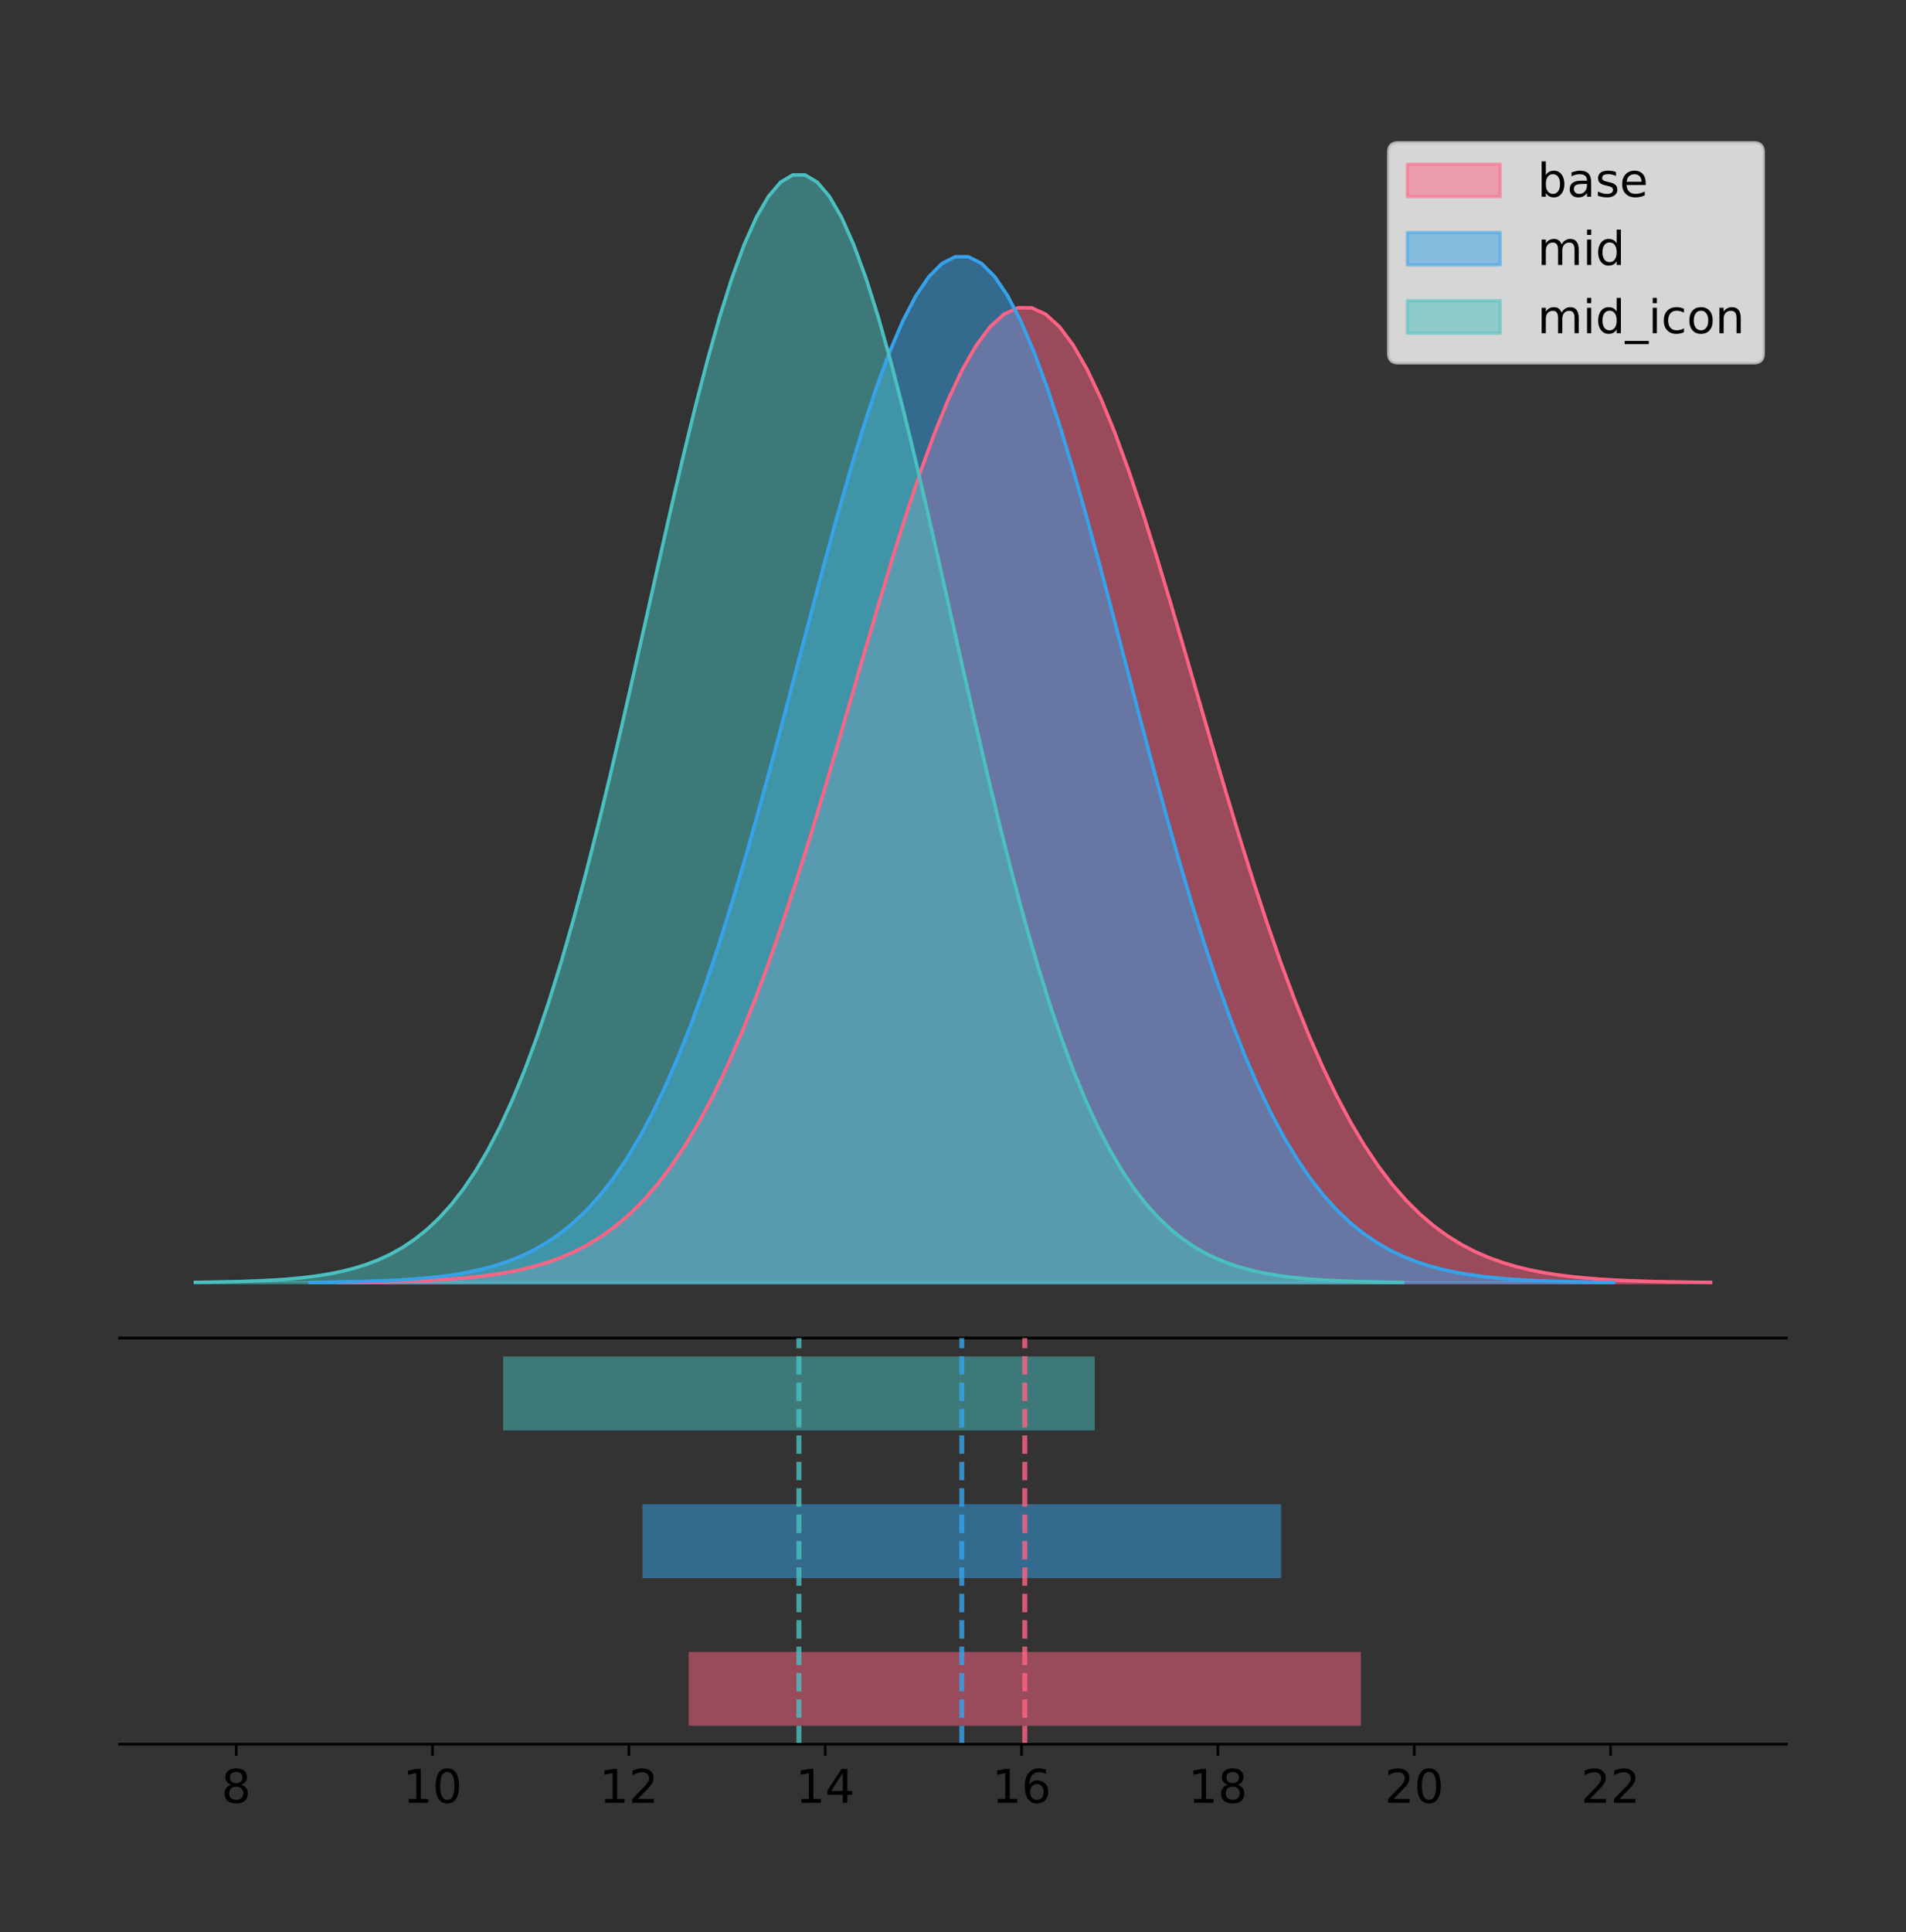 <?xml version="1.0" encoding="utf-8" standalone="no"?>
<!DOCTYPE svg PUBLIC "-//W3C//DTD SVG 1.1//EN"
  "http://www.w3.org/Graphics/SVG/1.1/DTD/svg11.dtd">
<!-- Created with matplotlib (https://matplotlib.org/) -->
<svg height="581.789pt" version="1.1" viewBox="0 0 574.2 581.789" width="574.2pt" xmlns="http://www.w3.org/2000/svg" xmlns:xlink="http://www.w3.org/1999/xlink">
 <rect x="0" y="0" width="574.2" height="581.789" fill="#333333" stroke="none"/>
 <defs>
  <style type="text/css">
*{stroke-linecap:butt;stroke-linejoin:round;}
  </style>
 </defs>
 <g id="figure_1">
  <g id="patch_1">
   <path d="M 0 581.789 
L 574.2 581.789 
L 574.2 0 
L 0 0 
z
" style="fill:none;"/>
  </g>
  <g id="axes_1">
   <g id="patch_2">
    <path d="M 36 402.93 
L 538.2 402.93 
L 538.2 36 
L 36 36 
z
" style="fill:none;"/>
   </g>
   <g id="PolyCollection_1">
    <defs>
     <path d="M 102.08 -195.538 
L 102.08 -195.637 
L 106.254 -195.674 
L 110.429 -195.724 
L 114.604 -195.79 
L 118.778 -195.879 
L 122.953 -195.995 
L 127.128 -196.147 
L 131.302 -196.345 
L 135.477 -196.6 
L 139.652 -196.926 
L 143.826 -197.34 
L 148.001 -197.862 
L 152.176 -198.517 
L 156.351 -199.331 
L 160.525 -200.336 
L 164.7 -201.568 
L 168.875 -203.067 
L 173.049 -204.878 
L 177.224 -207.048 
L 181.399 -209.63 
L 185.573 -212.68 
L 189.748 -216.254 
L 193.923 -220.41 
L 198.097 -225.206 
L 202.272 -230.695 
L 206.447 -236.93 
L 210.621 -243.953 
L 214.796 -251.798 
L 218.971 -260.49 
L 223.145 -270.036 
L 227.32 -280.43 
L 231.495 -291.643 
L 235.669 -303.63 
L 239.844 -316.321 
L 244.019 -329.623 
L 248.193 -343.421 
L 252.368 -357.577 
L 256.543 -371.933 
L 260.717 -386.312 
L 264.892 -400.519 
L 269.067 -414.351 
L 273.241 -427.596 
L 277.416 -440.041 
L 281.591 -451.476 
L 285.765 -461.703 
L 289.94 -470.536 
L 294.115 -477.814 
L 298.29 -483.398 
L 302.464 -487.182 
L 306.639 -489.093 
L 310.814 -489.093 
L 314.988 -487.182 
L 319.163 -483.398 
L 323.338 -477.814 
L 327.512 -470.536 
L 331.687 -461.703 
L 335.862 -451.476 
L 340.036 -440.041 
L 344.211 -427.596 
L 348.386 -414.351 
L 352.56 -400.519 
L 356.735 -386.312 
L 360.91 -371.933 
L 365.084 -357.577 
L 369.259 -343.421 
L 373.434 -329.623 
L 377.608 -316.321 
L 381.783 -303.63 
L 385.958 -291.643 
L 390.132 -280.43 
L 394.307 -270.036 
L 398.482 -260.49 
L 402.656 -251.798 
L 406.831 -243.953 
L 411.006 -236.93 
L 415.18 -230.695 
L 419.355 -225.206 
L 423.53 -220.41 
L 427.705 -216.254 
L 431.879 -212.68 
L 436.054 -209.63 
L 440.229 -207.048 
L 444.403 -204.878 
L 448.578 -203.067 
L 452.753 -201.568 
L 456.927 -200.336 
L 461.102 -199.331 
L 465.277 -198.517 
L 469.451 -197.862 
L 473.626 -197.34 
L 477.801 -196.926 
L 481.975 -196.6 
L 486.15 -196.345 
L 490.325 -196.147 
L 494.499 -195.995 
L 498.674 -195.879 
L 502.849 -195.79 
L 507.023 -195.724 
L 511.198 -195.674 
L 515.373 -195.637 
L 515.373 -195.538 
L 515.373 -195.538 
L 511.198 -195.538 
L 507.023 -195.538 
L 502.849 -195.538 
L 498.674 -195.538 
L 494.499 -195.538 
L 490.325 -195.538 
L 486.15 -195.538 
L 481.975 -195.538 
L 477.801 -195.538 
L 473.626 -195.538 
L 469.451 -195.538 
L 465.277 -195.538 
L 461.102 -195.538 
L 456.927 -195.538 
L 452.753 -195.538 
L 448.578 -195.538 
L 444.403 -195.538 
L 440.229 -195.538 
L 436.054 -195.538 
L 431.879 -195.538 
L 427.705 -195.538 
L 423.53 -195.538 
L 419.355 -195.538 
L 415.18 -195.538 
L 411.006 -195.538 
L 406.831 -195.538 
L 402.656 -195.538 
L 398.482 -195.538 
L 394.307 -195.538 
L 390.132 -195.538 
L 385.958 -195.538 
L 381.783 -195.538 
L 377.608 -195.538 
L 373.434 -195.538 
L 369.259 -195.538 
L 365.084 -195.538 
L 360.91 -195.538 
L 356.735 -195.538 
L 352.56 -195.538 
L 348.386 -195.538 
L 344.211 -195.538 
L 340.036 -195.538 
L 335.862 -195.538 
L 331.687 -195.538 
L 327.512 -195.538 
L 323.338 -195.538 
L 319.163 -195.538 
L 314.988 -195.538 
L 310.814 -195.538 
L 306.639 -195.538 
L 302.464 -195.538 
L 298.29 -195.538 
L 294.115 -195.538 
L 289.94 -195.538 
L 285.765 -195.538 
L 281.591 -195.538 
L 277.416 -195.538 
L 273.241 -195.538 
L 269.067 -195.538 
L 264.892 -195.538 
L 260.717 -195.538 
L 256.543 -195.538 
L 252.368 -195.538 
L 248.193 -195.538 
L 244.019 -195.538 
L 239.844 -195.538 
L 235.669 -195.538 
L 231.495 -195.538 
L 227.32 -195.538 
L 223.145 -195.538 
L 218.971 -195.538 
L 214.796 -195.538 
L 210.621 -195.538 
L 206.447 -195.538 
L 202.272 -195.538 
L 198.097 -195.538 
L 193.923 -195.538 
L 189.748 -195.538 
L 185.573 -195.538 
L 181.399 -195.538 
L 177.224 -195.538 
L 173.049 -195.538 
L 168.875 -195.538 
L 164.7 -195.538 
L 160.525 -195.538 
L 156.351 -195.538 
L 152.176 -195.538 
L 148.001 -195.538 
L 143.826 -195.538 
L 139.652 -195.538 
L 135.477 -195.538 
L 131.302 -195.538 
L 127.128 -195.538 
L 122.953 -195.538 
L 118.778 -195.538 
L 114.604 -195.538 
L 110.429 -195.538 
L 106.254 -195.538 
L 102.08 -195.538 
z
" id="m0ac1e82def" style="stroke:#ff6384;stroke-opacity:0.5;"/>
    </defs>
    <g clip-path="url(#p12c1242486)">
     <use style="fill:#ff6384;fill-opacity:0.5;stroke:#ff6384;stroke-opacity:0.5;" x="0" xlink:href="#m0ac1e82def" y="581.789"/>
    </g>
   </g>
   <g id="PolyCollection_2">
    <defs>
     <path d="M 93.384 -195.538 
L 93.384 -195.642 
L 97.351 -195.681 
L 101.318 -195.733 
L 105.285 -195.804 
L 109.252 -195.897 
L 113.219 -196.019 
L 117.185 -196.179 
L 121.152 -196.387 
L 125.119 -196.655 
L 129.086 -196.998 
L 133.053 -197.434 
L 137.02 -197.984 
L 140.987 -198.673 
L 144.954 -199.529 
L 148.921 -200.587 
L 152.888 -201.884 
L 156.855 -203.461 
L 160.822 -205.367 
L 164.789 -207.651 
L 168.756 -210.368 
L 172.723 -213.578 
L 176.69 -217.339 
L 180.657 -221.712 
L 184.624 -226.759 
L 188.591 -232.536 
L 192.558 -239.097 
L 196.525 -246.488 
L 200.491 -254.744 
L 204.458 -263.891 
L 208.425 -273.937 
L 212.392 -284.875 
L 216.359 -296.676 
L 220.326 -309.29 
L 224.293 -322.645 
L 228.26 -336.644 
L 232.227 -351.164 
L 236.194 -366.062 
L 240.161 -381.17 
L 244.128 -396.301 
L 248.095 -411.253 
L 252.062 -425.809 
L 256.029 -439.747 
L 259.996 -452.844 
L 263.963 -464.878 
L 267.93 -475.64 
L 271.897 -484.936 
L 275.864 -492.595 
L 279.831 -498.471 
L 283.797 -502.454 
L 287.764 -504.464 
L 291.731 -504.464 
L 295.698 -502.454 
L 299.665 -498.471 
L 303.632 -492.595 
L 307.599 -484.936 
L 311.566 -475.64 
L 315.533 -464.878 
L 319.5 -452.844 
L 323.467 -439.747 
L 327.434 -425.809 
L 331.401 -411.253 
L 335.368 -396.301 
L 339.335 -381.17 
L 343.302 -366.062 
L 347.269 -351.164 
L 351.236 -336.644 
L 355.203 -322.645 
L 359.17 -309.29 
L 363.137 -296.676 
L 367.103 -284.875 
L 371.07 -273.937 
L 375.037 -263.891 
L 379.004 -254.744 
L 382.971 -246.488 
L 386.938 -239.097 
L 390.905 -232.536 
L 394.872 -226.759 
L 398.839 -221.712 
L 402.806 -217.339 
L 406.773 -213.578 
L 410.74 -210.368 
L 414.707 -207.651 
L 418.674 -205.367 
L 422.641 -203.461 
L 426.608 -201.884 
L 430.575 -200.587 
L 434.542 -199.529 
L 438.509 -198.673 
L 442.476 -197.984 
L 446.443 -197.434 
L 450.409 -196.998 
L 454.376 -196.655 
L 458.343 -196.387 
L 462.31 -196.179 
L 466.277 -196.019 
L 470.244 -195.897 
L 474.211 -195.804 
L 478.178 -195.733 
L 482.145 -195.681 
L 486.112 -195.642 
L 486.112 -195.538 
L 486.112 -195.538 
L 482.145 -195.538 
L 478.178 -195.538 
L 474.211 -195.538 
L 470.244 -195.538 
L 466.277 -195.538 
L 462.31 -195.538 
L 458.343 -195.538 
L 454.376 -195.538 
L 450.409 -195.538 
L 446.443 -195.538 
L 442.476 -195.538 
L 438.509 -195.538 
L 434.542 -195.538 
L 430.575 -195.538 
L 426.608 -195.538 
L 422.641 -195.538 
L 418.674 -195.538 
L 414.707 -195.538 
L 410.74 -195.538 
L 406.773 -195.538 
L 402.806 -195.538 
L 398.839 -195.538 
L 394.872 -195.538 
L 390.905 -195.538 
L 386.938 -195.538 
L 382.971 -195.538 
L 379.004 -195.538 
L 375.037 -195.538 
L 371.07 -195.538 
L 367.103 -195.538 
L 363.137 -195.538 
L 359.17 -195.538 
L 355.203 -195.538 
L 351.236 -195.538 
L 347.269 -195.538 
L 343.302 -195.538 
L 339.335 -195.538 
L 335.368 -195.538 
L 331.401 -195.538 
L 327.434 -195.538 
L 323.467 -195.538 
L 319.5 -195.538 
L 315.533 -195.538 
L 311.566 -195.538 
L 307.599 -195.538 
L 303.632 -195.538 
L 299.665 -195.538 
L 295.698 -195.538 
L 291.731 -195.538 
L 287.764 -195.538 
L 283.797 -195.538 
L 279.831 -195.538 
L 275.864 -195.538 
L 271.897 -195.538 
L 267.93 -195.538 
L 263.963 -195.538 
L 259.996 -195.538 
L 256.029 -195.538 
L 252.062 -195.538 
L 248.095 -195.538 
L 244.128 -195.538 
L 240.161 -195.538 
L 236.194 -195.538 
L 232.227 -195.538 
L 228.26 -195.538 
L 224.293 -195.538 
L 220.326 -195.538 
L 216.359 -195.538 
L 212.392 -195.538 
L 208.425 -195.538 
L 204.458 -195.538 
L 200.491 -195.538 
L 196.525 -195.538 
L 192.558 -195.538 
L 188.591 -195.538 
L 184.624 -195.538 
L 180.657 -195.538 
L 176.69 -195.538 
L 172.723 -195.538 
L 168.756 -195.538 
L 164.789 -195.538 
L 160.822 -195.538 
L 156.855 -195.538 
L 152.888 -195.538 
L 148.921 -195.538 
L 144.954 -195.538 
L 140.987 -195.538 
L 137.02 -195.538 
L 133.053 -195.538 
L 129.086 -195.538 
L 125.119 -195.538 
L 121.152 -195.538 
L 117.185 -195.538 
L 113.219 -195.538 
L 109.252 -195.538 
L 105.285 -195.538 
L 101.318 -195.538 
L 97.351 -195.538 
L 93.384 -195.538 
z
" id="m94e7930eff" style="stroke:#36a2eb;stroke-opacity:0.5;"/>
    </defs>
    <g clip-path="url(#p12c1242486)">
     <use style="fill:#36a2eb;fill-opacity:0.5;stroke:#36a2eb;stroke-opacity:0.5;" x="0" xlink:href="#m94e7930eff" y="581.789"/>
    </g>
   </g>
   <g id="PolyCollection_3">
    <defs>
     <path d="M 58.827 -195.538 
L 58.827 -195.65 
L 62.501 -195.692 
L 66.175 -195.749 
L 69.849 -195.825 
L 73.523 -195.925 
L 77.197 -196.058 
L 80.87 -196.23 
L 84.544 -196.455 
L 88.218 -196.744 
L 91.892 -197.115 
L 95.566 -197.585 
L 99.24 -198.179 
L 102.913 -198.923 
L 106.587 -199.848 
L 110.261 -200.99 
L 113.935 -202.39 
L 117.609 -204.093 
L 121.283 -206.151 
L 124.957 -208.617 
L 128.63 -211.552 
L 132.304 -215.017 
L 135.978 -219.078 
L 139.652 -223.801 
L 143.326 -229.25 
L 147 -235.488 
L 150.674 -242.572 
L 154.347 -250.552 
L 158.021 -259.468 
L 161.695 -269.344 
L 165.369 -280.192 
L 169.043 -292.002 
L 172.717 -304.744 
L 176.39 -318.365 
L 180.064 -332.786 
L 183.738 -347.901 
L 187.412 -363.58 
L 191.086 -379.667 
L 194.76 -395.98 
L 198.434 -412.318 
L 202.107 -428.462 
L 205.781 -444.18 
L 209.455 -459.23 
L 213.129 -473.372 
L 216.803 -486.366 
L 220.477 -497.987 
L 224.151 -508.025 
L 227.824 -516.294 
L 231.498 -522.64 
L 235.172 -526.94 
L 238.846 -529.111 
L 242.52 -529.111 
L 246.194 -526.94 
L 249.867 -522.64 
L 253.541 -516.294 
L 257.215 -508.025 
L 260.889 -497.987 
L 264.563 -486.366 
L 268.237 -473.372 
L 271.911 -459.23 
L 275.584 -444.18 
L 279.258 -428.462 
L 282.932 -412.318 
L 286.606 -395.98 
L 290.28 -379.667 
L 293.954 -363.58 
L 297.628 -347.901 
L 301.301 -332.786 
L 304.975 -318.365 
L 308.649 -304.744 
L 312.323 -292.002 
L 315.997 -280.192 
L 319.671 -269.344 
L 323.345 -259.468 
L 327.018 -250.552 
L 330.692 -242.572 
L 334.366 -235.488 
L 338.04 -229.25 
L 341.714 -223.801 
L 345.388 -219.078 
L 349.061 -215.017 
L 352.735 -211.552 
L 356.409 -208.617 
L 360.083 -206.151 
L 363.757 -204.093 
L 367.431 -202.39 
L 371.105 -200.99 
L 374.778 -199.848 
L 378.452 -198.923 
L 382.126 -198.179 
L 385.8 -197.585 
L 389.474 -197.115 
L 393.148 -196.744 
L 396.822 -196.455 
L 400.495 -196.23 
L 404.169 -196.058 
L 407.843 -195.925 
L 411.517 -195.825 
L 415.191 -195.749 
L 418.865 -195.692 
L 422.538 -195.65 
L 422.538 -195.538 
L 422.538 -195.538 
L 418.865 -195.538 
L 415.191 -195.538 
L 411.517 -195.538 
L 407.843 -195.538 
L 404.169 -195.538 
L 400.495 -195.538 
L 396.822 -195.538 
L 393.148 -195.538 
L 389.474 -195.538 
L 385.8 -195.538 
L 382.126 -195.538 
L 378.452 -195.538 
L 374.778 -195.538 
L 371.105 -195.538 
L 367.431 -195.538 
L 363.757 -195.538 
L 360.083 -195.538 
L 356.409 -195.538 
L 352.735 -195.538 
L 349.061 -195.538 
L 345.388 -195.538 
L 341.714 -195.538 
L 338.04 -195.538 
L 334.366 -195.538 
L 330.692 -195.538 
L 327.018 -195.538 
L 323.345 -195.538 
L 319.671 -195.538 
L 315.997 -195.538 
L 312.323 -195.538 
L 308.649 -195.538 
L 304.975 -195.538 
L 301.301 -195.538 
L 297.628 -195.538 
L 293.954 -195.538 
L 290.28 -195.538 
L 286.606 -195.538 
L 282.932 -195.538 
L 279.258 -195.538 
L 275.584 -195.538 
L 271.911 -195.538 
L 268.237 -195.538 
L 264.563 -195.538 
L 260.889 -195.538 
L 257.215 -195.538 
L 253.541 -195.538 
L 249.867 -195.538 
L 246.194 -195.538 
L 242.52 -195.538 
L 238.846 -195.538 
L 235.172 -195.538 
L 231.498 -195.538 
L 227.824 -195.538 
L 224.151 -195.538 
L 220.477 -195.538 
L 216.803 -195.538 
L 213.129 -195.538 
L 209.455 -195.538 
L 205.781 -195.538 
L 202.107 -195.538 
L 198.434 -195.538 
L 194.76 -195.538 
L 191.086 -195.538 
L 187.412 -195.538 
L 183.738 -195.538 
L 180.064 -195.538 
L 176.39 -195.538 
L 172.717 -195.538 
L 169.043 -195.538 
L 165.369 -195.538 
L 161.695 -195.538 
L 158.021 -195.538 
L 154.347 -195.538 
L 150.674 -195.538 
L 147 -195.538 
L 143.326 -195.538 
L 139.652 -195.538 
L 135.978 -195.538 
L 132.304 -195.538 
L 128.63 -195.538 
L 124.957 -195.538 
L 121.283 -195.538 
L 117.609 -195.538 
L 113.935 -195.538 
L 110.261 -195.538 
L 106.587 -195.538 
L 102.913 -195.538 
L 99.24 -195.538 
L 95.566 -195.538 
L 91.892 -195.538 
L 88.218 -195.538 
L 84.544 -195.538 
L 80.87 -195.538 
L 77.197 -195.538 
L 73.523 -195.538 
L 69.849 -195.538 
L 66.175 -195.538 
L 62.501 -195.538 
L 58.827 -195.538 
z
" id="m06df4e4528" style="stroke:#4bc0c0;stroke-opacity:0.5;"/>
    </defs>
    <g clip-path="url(#p12c1242486)">
     <use style="fill:#4bc0c0;fill-opacity:0.5;stroke:#4bc0c0;stroke-opacity:0.5;" x="0" xlink:href="#m06df4e4528" y="581.789"/>
    </g>
   </g>
   <g id="line2d_1">
    <path clip-path="url(#p12c1242486)" d="M 102.08 386.153 
L 106.254 386.116 
L 110.429 386.066 
L 114.604 385.999 
L 118.778 385.911 
L 122.953 385.794 
L 127.128 385.642 
L 131.302 385.444 
L 135.477 385.19 
L 139.652 384.864 
L 143.826 384.45 
L 148.001 383.927 
L 152.176 383.273 
L 156.351 382.459 
L 160.525 381.453 
L 164.7 380.221 
L 168.875 378.722 
L 173.049 376.912 
L 177.224 374.741 
L 181.399 372.159 
L 185.573 369.109 
L 189.748 365.535 
L 193.923 361.379 
L 198.097 356.584 
L 202.272 351.094 
L 206.447 344.86 
L 210.621 337.837 
L 214.796 329.991 
L 218.971 321.299 
L 223.145 311.753 
L 227.32 301.36 
L 231.495 290.146 
L 235.669 278.159 
L 239.844 265.469 
L 244.019 252.167 
L 248.193 238.369 
L 252.368 224.212 
L 256.543 209.856 
L 260.717 195.478 
L 264.892 181.27 
L 269.067 167.439 
L 273.241 154.194 
L 277.416 141.749 
L 281.591 130.313 
L 285.765 120.087 
L 289.94 111.253 
L 294.115 103.976 
L 298.29 98.391 
L 302.464 94.607 
L 306.639 92.697 
L 310.814 92.697 
L 314.988 94.607 
L 319.163 98.391 
L 323.338 103.976 
L 327.512 111.253 
L 331.687 120.087 
L 335.862 130.313 
L 340.036 141.749 
L 344.211 154.194 
L 348.386 167.439 
L 352.56 181.27 
L 356.735 195.478 
L 360.91 209.856 
L 365.084 224.212 
L 369.259 238.369 
L 373.434 252.167 
L 377.608 265.469 
L 381.783 278.159 
L 385.958 290.146 
L 390.132 301.36 
L 394.307 311.753 
L 398.482 321.299 
L 402.656 329.991 
L 406.831 337.837 
L 411.006 344.86 
L 415.18 351.094 
L 419.355 356.584 
L 423.53 361.379 
L 427.705 365.535 
L 431.879 369.109 
L 436.054 372.159 
L 440.229 374.741 
L 444.403 376.912 
L 448.578 378.722 
L 452.753 380.221 
L 456.927 381.453 
L 461.102 382.459 
L 465.277 383.273 
L 469.451 383.927 
L 473.626 384.45 
L 477.801 384.864 
L 481.975 385.19 
L 486.15 385.444 
L 490.325 385.642 
L 494.499 385.794 
L 498.674 385.911 
L 502.849 385.999 
L 507.023 386.066 
L 511.198 386.116 
L 515.373 386.153 
" style="fill:none;stroke:#ff6384;stroke-linecap:square;"/>
   </g>
   <g id="line2d_2">
    <path clip-path="url(#p12c1242486)" d="M 93.384 386.148 
L 97.351 386.109 
L 101.318 386.056 
L 105.285 385.986 
L 109.252 385.893 
L 113.219 385.77 
L 117.185 385.61 
L 121.152 385.402 
L 125.119 385.134 
L 129.086 384.791 
L 133.053 384.355 
L 137.02 383.805 
L 140.987 383.117 
L 144.954 382.26 
L 148.921 381.202 
L 152.888 379.906 
L 156.855 378.328 
L 160.822 376.423 
L 164.789 374.139 
L 168.756 371.421 
L 172.723 368.212 
L 176.69 364.451 
L 180.657 360.077 
L 184.624 355.03 
L 188.591 349.253 
L 192.558 342.692 
L 196.525 335.302 
L 200.491 327.045 
L 204.458 317.898 
L 208.425 307.852 
L 212.392 296.915 
L 216.359 285.114 
L 220.326 272.499 
L 224.293 259.144 
L 228.26 245.146 
L 232.227 230.625 
L 236.194 215.727 
L 240.161 200.619 
L 244.128 185.488 
L 248.095 170.537 
L 252.062 155.981 
L 256.029 142.042 
L 259.996 128.946 
L 263.963 116.911 
L 267.93 106.149 
L 271.897 96.853 
L 275.864 89.195 
L 279.831 83.318 
L 283.797 79.336 
L 287.764 77.325 
L 291.731 77.325 
L 295.698 79.336 
L 299.665 83.318 
L 303.632 89.195 
L 307.599 96.853 
L 311.566 106.149 
L 315.533 116.911 
L 319.5 128.946 
L 323.467 142.042 
L 327.434 155.981 
L 331.401 170.537 
L 335.368 185.488 
L 339.335 200.619 
L 343.302 215.727 
L 347.269 230.625 
L 351.236 245.146 
L 355.203 259.144 
L 359.17 272.499 
L 363.137 285.114 
L 367.103 296.915 
L 371.07 307.852 
L 375.037 317.898 
L 379.004 327.045 
L 382.971 335.302 
L 386.938 342.692 
L 390.905 349.253 
L 394.872 355.03 
L 398.839 360.077 
L 402.806 364.451 
L 406.773 368.212 
L 410.74 371.421 
L 414.707 374.139 
L 418.674 376.423 
L 422.641 378.328 
L 426.608 379.906 
L 430.575 381.202 
L 434.542 382.26 
L 438.509 383.117 
L 442.476 383.805 
L 446.443 384.355 
L 450.409 384.791 
L 454.376 385.134 
L 458.343 385.402 
L 462.31 385.61 
L 466.277 385.77 
L 470.244 385.893 
L 474.211 385.986 
L 478.178 386.056 
L 482.145 386.109 
L 486.112 386.148 
" style="fill:none;stroke:#36a2eb;stroke-linecap:square;"/>
   </g>
   <g id="line2d_3">
    <path clip-path="url(#p12c1242486)" d="M 58.827 386.139 
L 62.501 386.097 
L 66.175 386.04 
L 69.849 385.965 
L 73.523 385.864 
L 77.197 385.732 
L 80.87 385.559 
L 84.544 385.334 
L 88.218 385.045 
L 91.892 384.675 
L 95.566 384.204 
L 99.24 383.61 
L 102.913 382.867 
L 106.587 381.941 
L 110.261 380.799 
L 113.935 379.399 
L 117.609 377.696 
L 121.283 375.639 
L 124.957 373.172 
L 128.63 370.238 
L 132.304 366.772 
L 135.978 362.711 
L 139.652 357.989 
L 143.326 352.539 
L 147 346.301 
L 150.674 339.217 
L 154.347 331.237 
L 158.021 322.322 
L 161.695 312.445 
L 165.369 301.597 
L 169.043 289.787 
L 172.717 277.045 
L 176.39 263.424 
L 180.064 249.004 
L 183.738 233.888 
L 187.412 218.209 
L 191.086 202.123 
L 194.76 185.809 
L 198.434 169.471 
L 202.107 153.327 
L 205.781 137.61 
L 209.455 122.559 
L 213.129 108.418 
L 216.803 95.423 
L 220.477 83.803 
L 224.151 73.765 
L 227.824 65.495 
L 231.498 59.15 
L 235.172 54.85 
L 238.846 52.679 
L 242.52 52.679 
L 246.194 54.85 
L 249.867 59.15 
L 253.541 65.495 
L 257.215 73.765 
L 260.889 83.803 
L 264.563 95.423 
L 268.237 108.418 
L 271.911 122.559 
L 275.584 137.61 
L 279.258 153.327 
L 282.932 169.471 
L 286.606 185.809 
L 290.28 202.123 
L 293.954 218.209 
L 297.628 233.888 
L 301.301 249.004 
L 304.975 263.424 
L 308.649 277.045 
L 312.323 289.787 
L 315.997 301.597 
L 319.671 312.445 
L 323.345 322.322 
L 327.018 331.237 
L 330.692 339.217 
L 334.366 346.301 
L 338.04 352.539 
L 341.714 357.989 
L 345.388 362.711 
L 349.061 366.772 
L 352.735 370.238 
L 356.409 373.172 
L 360.083 375.639 
L 363.757 377.696 
L 367.431 379.399 
L 371.105 380.799 
L 374.778 381.941 
L 378.452 382.867 
L 382.126 383.61 
L 385.8 384.204 
L 389.474 384.675 
L 393.148 385.045 
L 396.822 385.334 
L 400.495 385.559 
L 404.169 385.732 
L 407.843 385.864 
L 411.517 385.965 
L 415.191 386.04 
L 418.865 386.097 
L 422.538 386.139 
" style="fill:none;stroke:#4bc0c0;stroke-linecap:square;"/>
   </g>
   <g id="patch_3">
    <path d="M 36 402.93 
L 538.2 402.93 
" style="fill:none;stroke:#000000;stroke-linecap:square;stroke-linejoin:miter;stroke-width:0.8;"/>
   </g>
   <g id="legend_1">
    <g id="patch_4">
     <path d="M 421.16 109.237 
L 528.4 109.237 
Q 531.2 109.237 531.2 106.438 
L 531.2 45.8 
Q 531.2 43 528.4 43 
L 421.16 43 
Q 418.36 43 418.36 45.8 
L 418.36 106.438 
Q 418.36 109.237 421.16 109.237 
z
" style="fill:#ffffff;opacity:0.8;stroke:#cccccc;stroke-linejoin:miter;"/>
    </g>
    <g id="patch_5">
     <path d="M 423.96 59.238 
L 451.96 59.238 
L 451.96 49.438 
L 423.96 49.438 
z
" style="fill:#ff6384;opacity:0.5;stroke:#ff6384;stroke-linejoin:miter;"/>
    </g>
    <g id="text_1">
     <!-- base -->
     <defs>
      <path d="M 48.688 27.297 
Q 48.688 37.203 44.609 42.844 
Q 40.531 48.484 33.406 48.484 
Q 26.266 48.484 22.188 42.844 
Q 18.109 37.203 18.109 27.297 
Q 18.109 17.391 22.188 11.75 
Q 26.266 6.109 33.406 6.109 
Q 40.531 6.109 44.609 11.75 
Q 48.688 17.391 48.688 27.297 
z
M 18.109 46.391 
Q 20.953 51.266 25.266 53.625 
Q 29.594 56 35.594 56 
Q 45.562 56 51.781 48.094 
Q 58.016 40.188 58.016 27.297 
Q 58.016 14.406 51.781 6.484 
Q 45.562 -1.422 35.594 -1.422 
Q 29.594 -1.422 25.266 0.953 
Q 20.953 3.328 18.109 8.203 
L 18.109 0 
L 9.078 0 
L 9.078 75.984 
L 18.109 75.984 
z
" id="DejaVuSans-98"/>
      <path d="M 34.281 27.484 
Q 23.391 27.484 19.188 25 
Q 14.984 22.516 14.984 16.5 
Q 14.984 11.719 18.141 8.906 
Q 21.297 6.109 26.703 6.109 
Q 34.188 6.109 38.703 11.406 
Q 43.219 16.703 43.219 25.484 
L 43.219 27.484 
z
M 52.203 31.203 
L 52.203 0 
L 43.219 0 
L 43.219 8.297 
Q 40.141 3.328 35.547 0.953 
Q 30.953 -1.422 24.312 -1.422 
Q 15.922 -1.422 10.953 3.297 
Q 6 8.016 6 15.922 
Q 6 25.141 12.172 29.828 
Q 18.359 34.516 30.609 34.516 
L 43.219 34.516 
L 43.219 35.406 
Q 43.219 41.609 39.141 45 
Q 35.062 48.391 27.688 48.391 
Q 23 48.391 18.547 47.266 
Q 14.109 46.141 10.016 43.891 
L 10.016 52.203 
Q 14.938 54.109 19.578 55.047 
Q 24.219 56 28.609 56 
Q 40.484 56 46.344 49.844 
Q 52.203 43.703 52.203 31.203 
z
" id="DejaVuSans-97"/>
      <path d="M 44.281 53.078 
L 44.281 44.578 
Q 40.484 46.531 36.375 47.5 
Q 32.281 48.484 27.875 48.484 
Q 21.188 48.484 17.844 46.438 
Q 14.5 44.391 14.5 40.281 
Q 14.5 37.156 16.891 35.375 
Q 19.281 33.594 26.516 31.984 
L 29.594 31.297 
Q 39.156 29.25 43.188 25.516 
Q 47.219 21.781 47.219 15.094 
Q 47.219 7.469 41.188 3.016 
Q 35.156 -1.422 24.609 -1.422 
Q 20.219 -1.422 15.453 -0.562 
Q 10.688 0.297 5.422 2 
L 5.422 11.281 
Q 10.406 8.688 15.234 7.391 
Q 20.062 6.109 24.812 6.109 
Q 31.156 6.109 34.562 8.281 
Q 37.984 10.453 37.984 14.406 
Q 37.984 18.062 35.516 20.016 
Q 33.062 21.969 24.703 23.781 
L 21.578 24.516 
Q 13.234 26.266 9.516 29.906 
Q 5.812 33.547 5.812 39.891 
Q 5.812 47.609 11.281 51.797 
Q 16.75 56 26.812 56 
Q 31.781 56 36.172 55.266 
Q 40.578 54.547 44.281 53.078 
z
" id="DejaVuSans-115"/>
      <path d="M 56.203 29.594 
L 56.203 25.203 
L 14.891 25.203 
Q 15.484 15.922 20.484 11.062 
Q 25.484 6.203 34.422 6.203 
Q 39.594 6.203 44.453 7.469 
Q 49.312 8.734 54.109 11.281 
L 54.109 2.781 
Q 49.266 0.734 44.188 -0.344 
Q 39.109 -1.422 33.891 -1.422 
Q 20.797 -1.422 13.156 6.188 
Q 5.516 13.812 5.516 26.812 
Q 5.516 40.234 12.766 48.109 
Q 20.016 56 32.328 56 
Q 43.359 56 49.781 48.891 
Q 56.203 41.797 56.203 29.594 
z
M 47.219 32.234 
Q 47.125 39.594 43.094 43.984 
Q 39.062 48.391 32.422 48.391 
Q 24.906 48.391 20.391 44.141 
Q 15.875 39.891 15.188 32.172 
z
" id="DejaVuSans-101"/>
     </defs>
     <g transform="translate(463.16 59.238)scale(0.14 -0.14)">
      <use xlink:href="#DejaVuSans-98"/>
      <use x="63.477" xlink:href="#DejaVuSans-97"/>
      <use x="124.756" xlink:href="#DejaVuSans-115"/>
      <use x="176.855" xlink:href="#DejaVuSans-101"/>
     </g>
    </g>
    <g id="patch_6">
     <path d="M 423.96 79.787 
L 451.96 79.787 
L 451.96 69.987 
L 423.96 69.987 
z
" style="fill:#36a2eb;opacity:0.5;stroke:#36a2eb;stroke-linejoin:miter;"/>
    </g>
    <g id="text_2">
     <!-- mid -->
     <defs>
      <path d="M 52 44.188 
Q 55.375 50.25 60.062 53.125 
Q 64.75 56 71.094 56 
Q 79.641 56 84.281 50.016 
Q 88.922 44.047 88.922 33.016 
L 88.922 0 
L 79.891 0 
L 79.891 32.719 
Q 79.891 40.578 77.094 44.375 
Q 74.312 48.188 68.609 48.188 
Q 61.625 48.188 57.562 43.547 
Q 53.516 38.922 53.516 30.906 
L 53.516 0 
L 44.484 0 
L 44.484 32.719 
Q 44.484 40.625 41.703 44.406 
Q 38.922 48.188 33.109 48.188 
Q 26.219 48.188 22.156 43.531 
Q 18.109 38.875 18.109 30.906 
L 18.109 0 
L 9.078 0 
L 9.078 54.688 
L 18.109 54.688 
L 18.109 46.188 
Q 21.188 51.219 25.484 53.609 
Q 29.781 56 35.688 56 
Q 41.656 56 45.828 52.969 
Q 50 49.953 52 44.188 
z
" id="DejaVuSans-109"/>
      <path d="M 9.422 54.688 
L 18.406 54.688 
L 18.406 0 
L 9.422 0 
z
M 9.422 75.984 
L 18.406 75.984 
L 18.406 64.594 
L 9.422 64.594 
z
" id="DejaVuSans-105"/>
      <path d="M 45.406 46.391 
L 45.406 75.984 
L 54.391 75.984 
L 54.391 0 
L 45.406 0 
L 45.406 8.203 
Q 42.578 3.328 38.25 0.953 
Q 33.938 -1.422 27.875 -1.422 
Q 17.969 -1.422 11.734 6.484 
Q 5.516 14.406 5.516 27.297 
Q 5.516 40.188 11.734 48.094 
Q 17.969 56 27.875 56 
Q 33.938 56 38.25 53.625 
Q 42.578 51.266 45.406 46.391 
z
M 14.797 27.297 
Q 14.797 17.391 18.875 11.75 
Q 22.953 6.109 30.078 6.109 
Q 37.203 6.109 41.297 11.75 
Q 45.406 17.391 45.406 27.297 
Q 45.406 37.203 41.297 42.844 
Q 37.203 48.484 30.078 48.484 
Q 22.953 48.484 18.875 42.844 
Q 14.797 37.203 14.797 27.297 
z
" id="DejaVuSans-100"/>
     </defs>
     <g transform="translate(463.16 79.787)scale(0.14 -0.14)">
      <use xlink:href="#DejaVuSans-109"/>
      <use x="97.412" xlink:href="#DejaVuSans-105"/>
      <use x="125.195" xlink:href="#DejaVuSans-100"/>
     </g>
    </g>
    <g id="patch_7">
     <path d="M 423.96 100.337 
L 451.96 100.337 
L 451.96 90.537 
L 423.96 90.537 
z
" style="fill:#4bc0c0;opacity:0.5;stroke:#4bc0c0;stroke-linejoin:miter;"/>
    </g>
    <g id="text_3">
     <!-- mid_icon -->
     <defs>
      <path d="M 50.984 -16.609 
L 50.984 -23.578 
L -0.984 -23.578 
L -0.984 -16.609 
z
" id="DejaVuSans-95"/>
      <path d="M 48.781 52.594 
L 48.781 44.188 
Q 44.969 46.297 41.141 47.344 
Q 37.312 48.391 33.406 48.391 
Q 24.656 48.391 19.812 42.844 
Q 14.984 37.312 14.984 27.297 
Q 14.984 17.281 19.812 11.734 
Q 24.656 6.203 33.406 6.203 
Q 37.312 6.203 41.141 7.25 
Q 44.969 8.297 48.781 10.406 
L 48.781 2.094 
Q 45.016 0.344 40.984 -0.531 
Q 36.969 -1.422 32.422 -1.422 
Q 20.062 -1.422 12.781 6.344 
Q 5.516 14.109 5.516 27.297 
Q 5.516 40.672 12.859 48.328 
Q 20.219 56 33.016 56 
Q 37.156 56 41.109 55.141 
Q 45.062 54.297 48.781 52.594 
z
" id="DejaVuSans-99"/>
      <path d="M 30.609 48.391 
Q 23.391 48.391 19.188 42.75 
Q 14.984 37.109 14.984 27.297 
Q 14.984 17.484 19.156 11.844 
Q 23.344 6.203 30.609 6.203 
Q 37.797 6.203 41.984 11.859 
Q 46.188 17.531 46.188 27.297 
Q 46.188 37.016 41.984 42.703 
Q 37.797 48.391 30.609 48.391 
z
M 30.609 56 
Q 42.328 56 49.016 48.375 
Q 55.719 40.766 55.719 27.297 
Q 55.719 13.875 49.016 6.219 
Q 42.328 -1.422 30.609 -1.422 
Q 18.844 -1.422 12.172 6.219 
Q 5.516 13.875 5.516 27.297 
Q 5.516 40.766 12.172 48.375 
Q 18.844 56 30.609 56 
z
" id="DejaVuSans-111"/>
      <path d="M 54.891 33.016 
L 54.891 0 
L 45.906 0 
L 45.906 32.719 
Q 45.906 40.484 42.875 44.328 
Q 39.844 48.188 33.797 48.188 
Q 26.516 48.188 22.312 43.547 
Q 18.109 38.922 18.109 30.906 
L 18.109 0 
L 9.078 0 
L 9.078 54.688 
L 18.109 54.688 
L 18.109 46.188 
Q 21.344 51.125 25.703 53.562 
Q 30.078 56 35.797 56 
Q 45.219 56 50.047 50.172 
Q 54.891 44.344 54.891 33.016 
z
" id="DejaVuSans-110"/>
     </defs>
     <g transform="translate(463.16 100.337)scale(0.14 -0.14)">
      <use xlink:href="#DejaVuSans-109"/>
      <use x="97.412" xlink:href="#DejaVuSans-105"/>
      <use x="125.195" xlink:href="#DejaVuSans-100"/>
      <use x="188.672" xlink:href="#DejaVuSans-95"/>
      <use x="238.672" xlink:href="#DejaVuSans-105"/>
      <use x="266.455" xlink:href="#DejaVuSans-99"/>
      <use x="321.436" xlink:href="#DejaVuSans-111"/>
      <use x="382.617" xlink:href="#DejaVuSans-110"/>
     </g>
    </g>
   </g>
  </g>
  <g id="axes_2">
   <g id="patch_8">
    <path d="M 36 525.24 
L 538.2 525.24 
L 538.2 402.93 
L 36 402.93 
z
" style="fill:none;"/>
   </g>
   <g id="patch_9">
    <path clip-path="url(#pa0c3809f00)" d="M 207.469 519.68 
L 409.983 519.68 
L 409.983 497.442 
L 207.469 497.442 
z
" style="fill:#ff6384;opacity:0.5;"/>
   </g>
   <g id="patch_10">
    <path clip-path="url(#pa0c3809f00)" d="M 193.529 475.204 
L 385.966 475.204 
L 385.966 452.966 
L 193.529 452.966 
z
" style="fill:#36a2eb;opacity:0.5;"/>
   </g>
   <g id="patch_11">
    <path clip-path="url(#pa0c3809f00)" d="M 151.574 430.728 
L 329.792 430.728 
L 329.792 408.49 
L 151.574 408.49 
z
" style="fill:#4bc0c0;opacity:0.5;"/>
   </g>
   <g id="matplotlib.axis_1">
    <g id="xtick_1">
     <g id="line2d_4">
      <defs>
       <path d="M 0 0 
L 0 3.5 
" id="m07ff232b04" style="stroke:#000000;stroke-width:0.8;"/>
      </defs>
      <g>
       <use style="stroke:#000000;stroke-width:0.8;" x="71.156" xlink:href="#m07ff232b04" y="525.24"/>
      </g>
     </g>
     <g id="text_4">
      <!-- 8 -->
      <defs>
       <path d="M 31.781 34.625 
Q 24.75 34.625 20.719 30.859 
Q 16.703 27.094 16.703 20.516 
Q 16.703 13.922 20.719 10.156 
Q 24.75 6.391 31.781 6.391 
Q 38.812 6.391 42.859 10.172 
Q 46.922 13.969 46.922 20.516 
Q 46.922 27.094 42.891 30.859 
Q 38.875 34.625 31.781 34.625 
z
M 21.922 38.812 
Q 15.578 40.375 12.031 44.719 
Q 8.5 49.078 8.5 55.328 
Q 8.5 64.062 14.719 69.141 
Q 20.953 74.219 31.781 74.219 
Q 42.672 74.219 48.875 69.141 
Q 55.078 64.062 55.078 55.328 
Q 55.078 49.078 51.531 44.719 
Q 48 40.375 41.703 38.812 
Q 48.828 37.156 52.797 32.312 
Q 56.781 27.484 56.781 20.516 
Q 56.781 9.906 50.312 4.234 
Q 43.844 -1.422 31.781 -1.422 
Q 19.734 -1.422 13.25 4.234 
Q 6.781 9.906 6.781 20.516 
Q 6.781 27.484 10.781 32.312 
Q 14.797 37.156 21.922 38.812 
z
M 18.312 54.391 
Q 18.312 48.734 21.844 45.562 
Q 25.391 42.391 31.781 42.391 
Q 38.141 42.391 41.719 45.562 
Q 45.312 48.734 45.312 54.391 
Q 45.312 60.062 41.719 63.234 
Q 38.141 66.406 31.781 66.406 
Q 25.391 66.406 21.844 63.234 
Q 18.312 60.062 18.312 54.391 
z
" id="DejaVuSans-56"/>
      </defs>
      <g transform="translate(66.702 542.878)scale(0.14 -0.14)">
       <use xlink:href="#DejaVuSans-56"/>
      </g>
     </g>
    </g>
    <g id="xtick_2">
     <g id="line2d_5">
      <g>
       <use style="stroke:#000000;stroke-width:0.8;" x="130.306" xlink:href="#m07ff232b04" y="525.24"/>
      </g>
     </g>
     <g id="text_5">
      <!-- 10 -->
      <defs>
       <path d="M 12.406 8.297 
L 28.516 8.297 
L 28.516 63.922 
L 10.984 60.406 
L 10.984 69.391 
L 28.422 72.906 
L 38.281 72.906 
L 38.281 8.297 
L 54.391 8.297 
L 54.391 0 
L 12.406 0 
z
" id="DejaVuSans-49"/>
       <path d="M 31.781 66.406 
Q 24.172 66.406 20.328 58.906 
Q 16.5 51.422 16.5 36.375 
Q 16.5 21.391 20.328 13.891 
Q 24.172 6.391 31.781 6.391 
Q 39.453 6.391 43.281 13.891 
Q 47.125 21.391 47.125 36.375 
Q 47.125 51.422 43.281 58.906 
Q 39.453 66.406 31.781 66.406 
z
M 31.781 74.219 
Q 44.047 74.219 50.516 64.516 
Q 56.984 54.828 56.984 36.375 
Q 56.984 17.969 50.516 8.266 
Q 44.047 -1.422 31.781 -1.422 
Q 19.531 -1.422 13.062 8.266 
Q 6.594 17.969 6.594 36.375 
Q 6.594 54.828 13.062 64.516 
Q 19.531 74.219 31.781 74.219 
z
" id="DejaVuSans-48"/>
      </defs>
      <g transform="translate(121.398 542.878)scale(0.14 -0.14)">
       <use xlink:href="#DejaVuSans-49"/>
       <use x="63.623" xlink:href="#DejaVuSans-48"/>
      </g>
     </g>
    </g>
    <g id="xtick_3">
     <g id="line2d_6">
      <g>
       <use style="stroke:#000000;stroke-width:0.8;" x="189.456" xlink:href="#m07ff232b04" y="525.24"/>
      </g>
     </g>
     <g id="text_6">
      <!-- 12 -->
      <defs>
       <path d="M 19.188 8.297 
L 53.609 8.297 
L 53.609 0 
L 7.328 0 
L 7.328 8.297 
Q 12.938 14.109 22.625 23.891 
Q 32.328 33.688 34.812 36.531 
Q 39.547 41.844 41.422 45.531 
Q 43.312 49.219 43.312 52.781 
Q 43.312 58.594 39.234 62.25 
Q 35.156 65.922 28.609 65.922 
Q 23.969 65.922 18.812 64.312 
Q 13.672 62.703 7.812 59.422 
L 7.812 69.391 
Q 13.766 71.781 18.938 73 
Q 24.125 74.219 28.422 74.219 
Q 39.75 74.219 46.484 68.547 
Q 53.219 62.891 53.219 53.422 
Q 53.219 48.922 51.531 44.891 
Q 49.859 40.875 45.406 35.406 
Q 44.188 33.984 37.641 27.219 
Q 31.109 20.453 19.188 8.297 
z
" id="DejaVuSans-50"/>
      </defs>
      <g transform="translate(180.548 542.878)scale(0.14 -0.14)">
       <use xlink:href="#DejaVuSans-49"/>
       <use x="63.623" xlink:href="#DejaVuSans-50"/>
      </g>
     </g>
    </g>
    <g id="xtick_4">
     <g id="line2d_7">
      <g>
       <use style="stroke:#000000;stroke-width:0.8;" x="248.606" xlink:href="#m07ff232b04" y="525.24"/>
      </g>
     </g>
     <g id="text_7">
      <!-- 14 -->
      <defs>
       <path d="M 37.797 64.312 
L 12.891 25.391 
L 37.797 25.391 
z
M 35.203 72.906 
L 47.609 72.906 
L 47.609 25.391 
L 58.016 25.391 
L 58.016 17.188 
L 47.609 17.188 
L 47.609 0 
L 37.797 0 
L 37.797 17.188 
L 4.891 17.188 
L 4.891 26.703 
z
" id="DejaVuSans-52"/>
      </defs>
      <g transform="translate(239.699 542.878)scale(0.14 -0.14)">
       <use xlink:href="#DejaVuSans-49"/>
       <use x="63.623" xlink:href="#DejaVuSans-52"/>
      </g>
     </g>
    </g>
    <g id="xtick_5">
     <g id="line2d_8">
      <g>
       <use style="stroke:#000000;stroke-width:0.8;" x="307.756" xlink:href="#m07ff232b04" y="525.24"/>
      </g>
     </g>
     <g id="text_8">
      <!-- 16 -->
      <defs>
       <path d="M 33.016 40.375 
Q 26.375 40.375 22.484 35.828 
Q 18.609 31.297 18.609 23.391 
Q 18.609 15.531 22.484 10.953 
Q 26.375 6.391 33.016 6.391 
Q 39.656 6.391 43.531 10.953 
Q 47.406 15.531 47.406 23.391 
Q 47.406 31.297 43.531 35.828 
Q 39.656 40.375 33.016 40.375 
z
M 52.594 71.297 
L 52.594 62.312 
Q 48.875 64.062 45.094 64.984 
Q 41.312 65.922 37.594 65.922 
Q 27.828 65.922 22.672 59.328 
Q 17.531 52.734 16.797 39.406 
Q 19.672 43.656 24.016 45.922 
Q 28.375 48.188 33.594 48.188 
Q 44.578 48.188 50.953 41.516 
Q 57.328 34.859 57.328 23.391 
Q 57.328 12.156 50.688 5.359 
Q 44.047 -1.422 33.016 -1.422 
Q 20.359 -1.422 13.672 8.266 
Q 6.984 17.969 6.984 36.375 
Q 6.984 53.656 15.188 63.938 
Q 23.391 74.219 37.203 74.219 
Q 40.922 74.219 44.703 73.484 
Q 48.484 72.75 52.594 71.297 
z
" id="DejaVuSans-54"/>
      </defs>
      <g transform="translate(298.849 542.878)scale(0.14 -0.14)">
       <use xlink:href="#DejaVuSans-49"/>
       <use x="63.623" xlink:href="#DejaVuSans-54"/>
      </g>
     </g>
    </g>
    <g id="xtick_6">
     <g id="line2d_9">
      <g>
       <use style="stroke:#000000;stroke-width:0.8;" x="366.906" xlink:href="#m07ff232b04" y="525.24"/>
      </g>
     </g>
     <g id="text_9">
      <!-- 18 -->
      <g transform="translate(357.999 542.878)scale(0.14 -0.14)">
       <use xlink:href="#DejaVuSans-49"/>
       <use x="63.623" xlink:href="#DejaVuSans-56"/>
      </g>
     </g>
    </g>
    <g id="xtick_7">
     <g id="line2d_10">
      <g>
       <use style="stroke:#000000;stroke-width:0.8;" x="426.056" xlink:href="#m07ff232b04" y="525.24"/>
      </g>
     </g>
     <g id="text_10">
      <!-- 20 -->
      <g transform="translate(417.149 542.878)scale(0.14 -0.14)">
       <use xlink:href="#DejaVuSans-50"/>
       <use x="63.623" xlink:href="#DejaVuSans-48"/>
      </g>
     </g>
    </g>
    <g id="xtick_8">
     <g id="line2d_11">
      <g>
       <use style="stroke:#000000;stroke-width:0.8;" x="485.207" xlink:href="#m07ff232b04" y="525.24"/>
      </g>
     </g>
     <g id="text_11">
      <!-- 22 -->
      <g transform="translate(476.299 542.878)scale(0.14 -0.14)">
       <use xlink:href="#DejaVuSans-50"/>
       <use x="63.623" xlink:href="#DejaVuSans-50"/>
      </g>
     </g>
    </g>
   </g>
   <g id="line2d_12">
    <path clip-path="url(#pa0c3809f00)" d="M 308.726 525.24 
L 308.726 402.93 
" style="fill:none;stroke:#ff6384;stroke-dasharray:5.55,2.4;stroke-dashoffset:0;stroke-opacity:0.8;stroke-width:1.5;"/>
   </g>
   <g id="line2d_13">
    <path clip-path="url(#pa0c3809f00)" d="M 289.748 525.24 
L 289.748 402.93 
" style="fill:none;stroke:#36a2eb;stroke-dasharray:5.55,2.4;stroke-dashoffset:0;stroke-opacity:0.8;stroke-width:1.5;"/>
   </g>
   <g id="line2d_14">
    <path clip-path="url(#pa0c3809f00)" d="M 240.683 525.24 
L 240.683 402.93 
" style="fill:none;stroke:#4bc0c0;stroke-dasharray:5.55,2.4;stroke-dashoffset:0;stroke-opacity:0.8;stroke-width:1.5;"/>
   </g>
   <g id="patch_12">
    <path d="M 36 525.24 
L 538.2 525.24 
" style="fill:none;stroke:#000000;stroke-linecap:square;stroke-linejoin:miter;stroke-width:0.8;"/>
   </g>
  </g>
 </g>
 <defs>
  <clipPath id="p12c1242486">
   <rect height="366.93" width="502.2" x="36" y="36"/>
  </clipPath>
  <clipPath id="pa0c3809f00">
   <rect height="122.31" width="502.2" x="36" y="402.93"/>
  </clipPath>
 </defs>
</svg>
